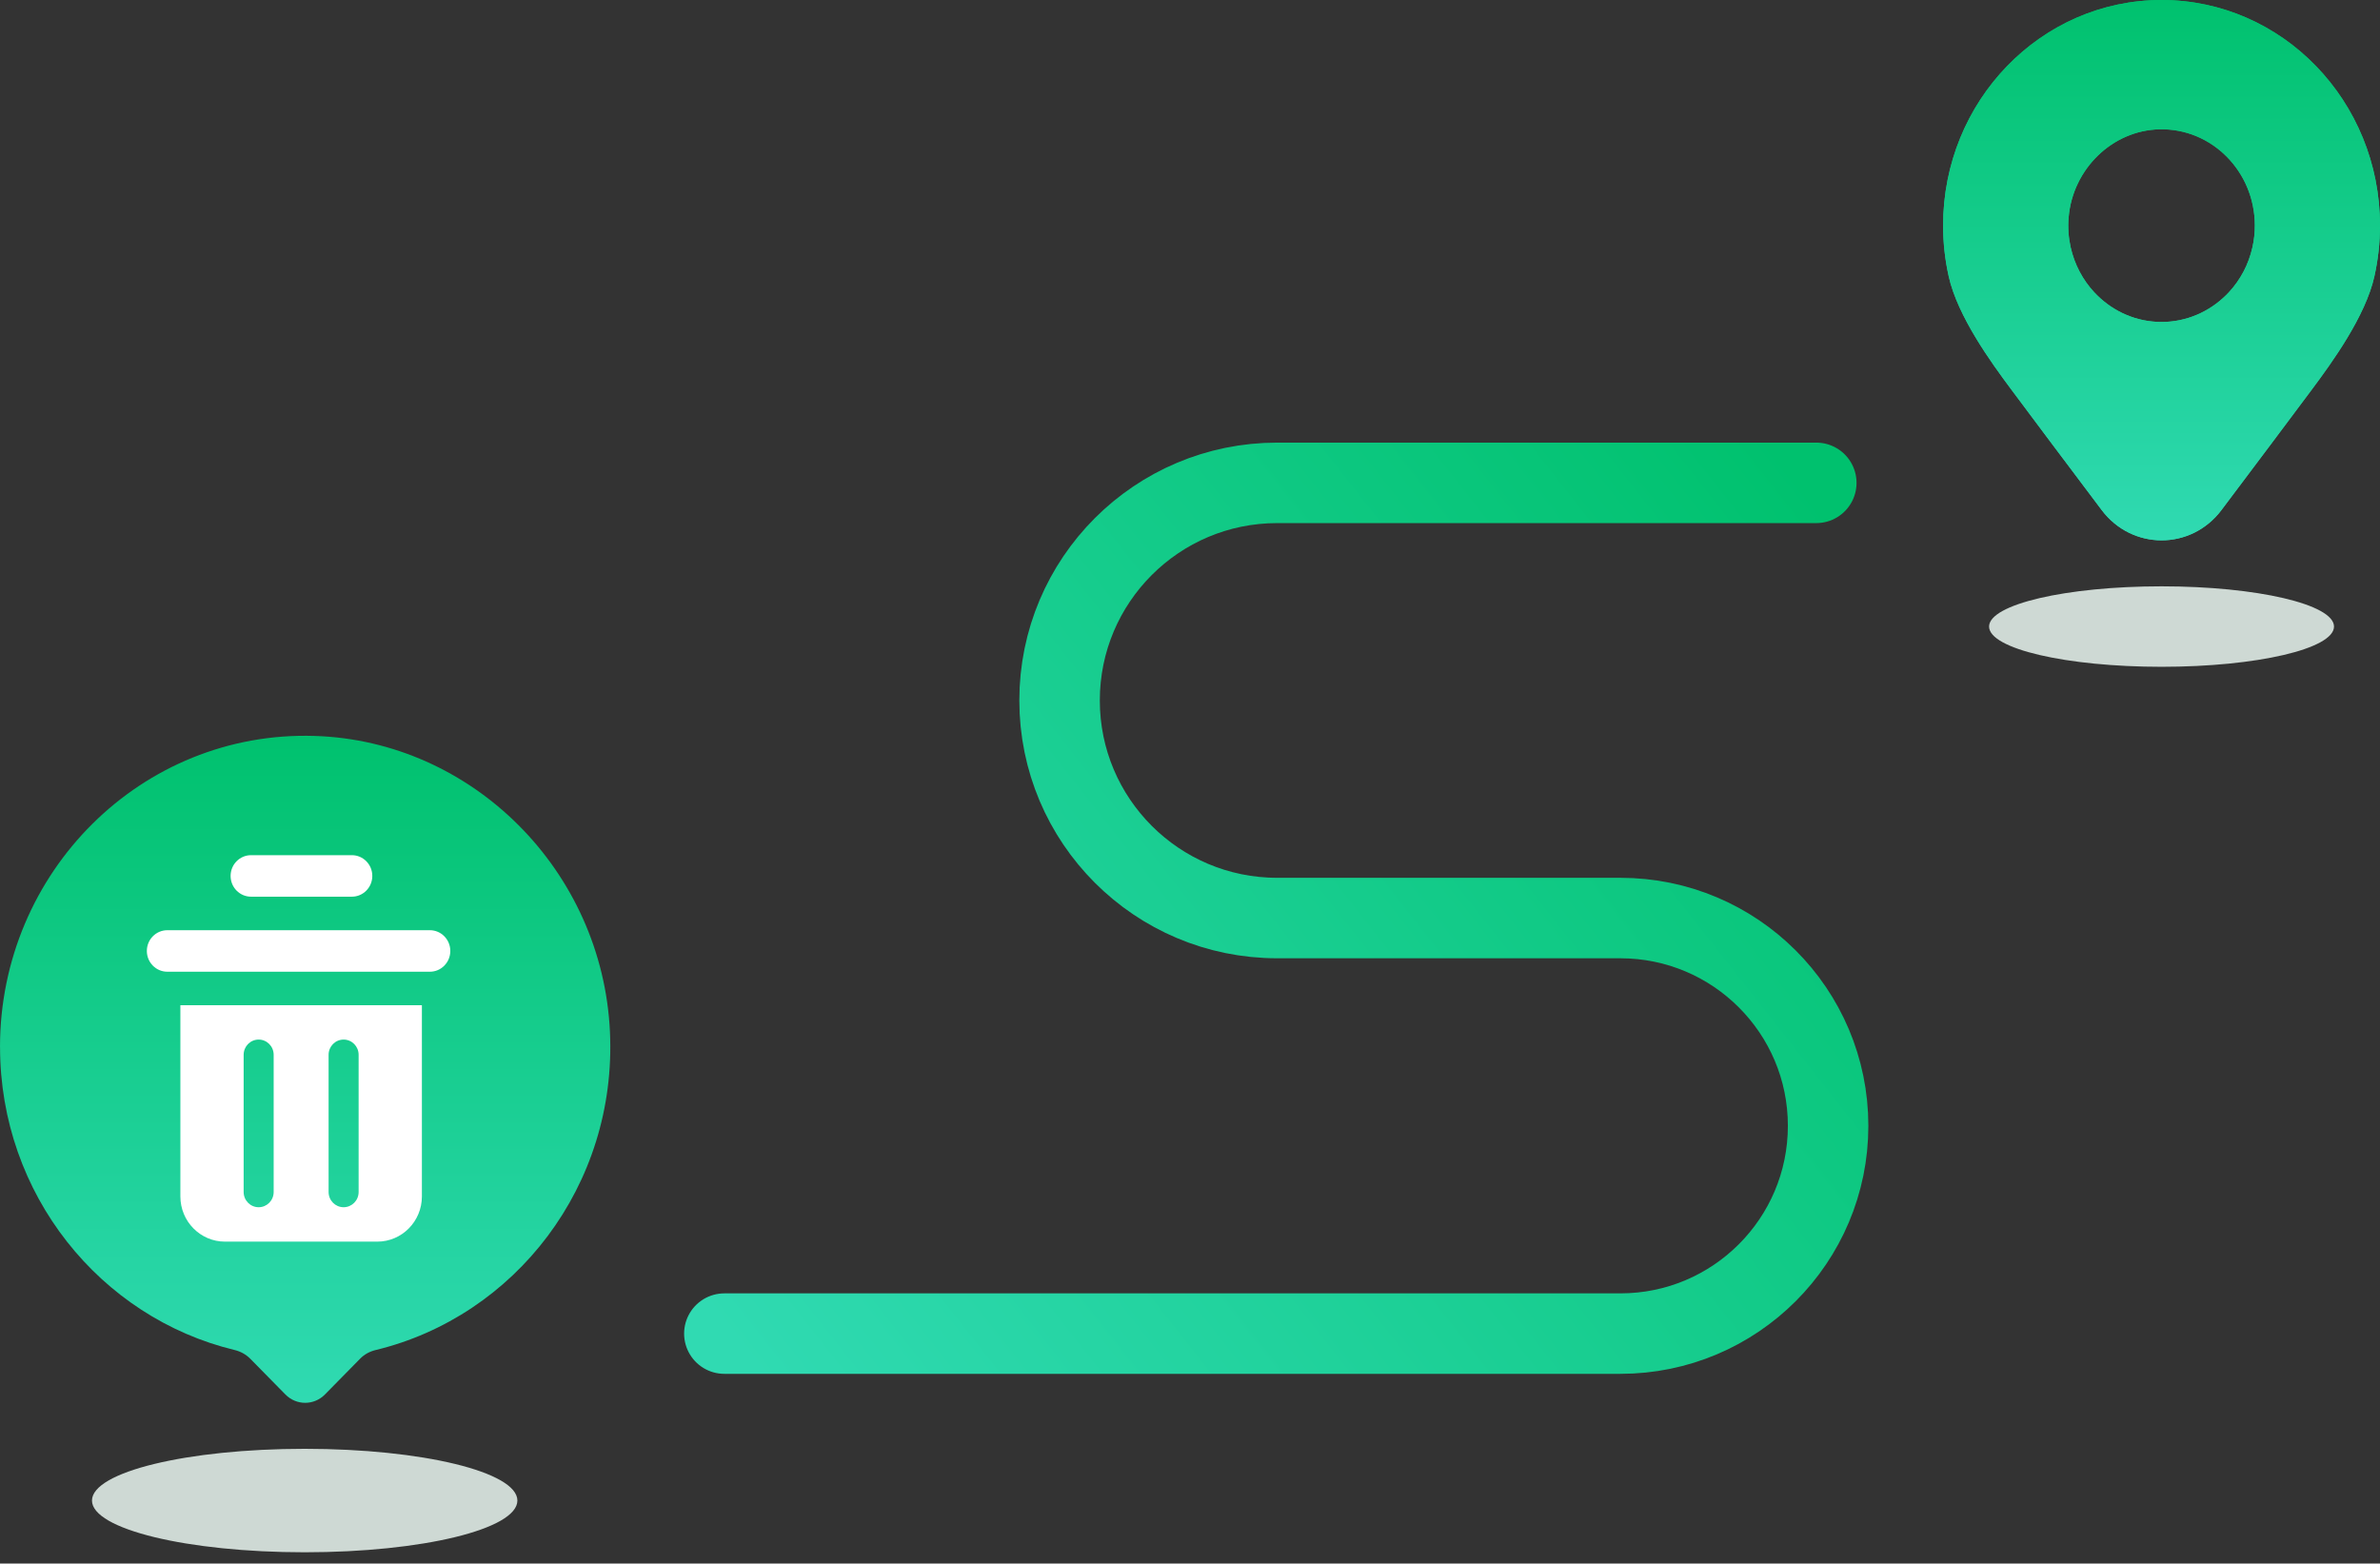<svg width="207" height="136" viewBox="0 0 207 136" fill="none" xmlns="http://www.w3.org/2000/svg">
<rect x="0" y="0" width="207" height="136" fill="#333333" stroke="none"/>
<g id="Group 34087">
<g id="Group 34075">
<path id="Vector" d="M-0 91.075C-0 75.843 12.327 63.547 27.357 64.013C41.092 64.434 52.39 75.739 53.05 89.743C53.681 103.128 44.781 114.507 32.672 117.429C32.162 117.552 31.686 117.805 31.318 118.186L28.26 121.296C27.309 122.262 25.775 122.262 24.824 121.296L21.766 118.186C21.393 117.81 20.922 117.552 20.412 117.429C8.711 114.606 0.004 103.88 0.004 91.075H-0Z" fill="url(#paint0_linear_1495_7987)"/>
<g id="Group 109">
<path id="Vector_2" d="M37.387 80.911H14.552C13.57 80.911 12.773 81.719 12.773 82.715V82.719C12.773 83.715 13.57 84.523 14.552 84.523H37.387C38.369 84.523 39.165 83.715 39.165 82.719V82.715C39.165 81.719 38.369 80.911 37.387 80.911Z" fill="white"/>
<path id="Vector_3" d="M30.602 74.385H21.835C20.853 74.385 20.057 75.192 20.057 76.189V76.192C20.057 77.189 20.853 77.996 21.835 77.996H30.602C31.585 77.996 32.381 77.189 32.381 76.192V76.189C32.381 75.192 31.585 74.385 30.602 74.385Z" fill="white"/>
<path id="Vector_4" d="M15.688 87.436V104.067C15.688 106.239 17.424 108 19.565 108H32.816C34.958 108 36.694 106.239 36.694 104.067V87.436H15.688ZM23.802 103.683C23.802 104.415 23.217 105.008 22.496 105.008C21.775 105.008 21.191 104.415 21.191 103.683V91.749C21.191 91.017 21.775 90.425 22.496 90.425C23.217 90.425 23.802 91.017 23.802 91.749V103.683ZM31.191 103.683C31.191 104.415 30.607 105.008 29.886 105.008C29.164 105.008 28.58 104.415 28.58 103.683V91.749C28.58 91.017 29.164 90.425 29.886 90.425C30.607 90.425 31.191 91.017 31.191 91.749V103.683Z" fill="white"/>
</g>
</g>
<path id="Vector 2" d="M157.972 42H111.082C100.629 42 92.156 50.474 92.156 60.926V60.926C92.156 71.379 100.629 79.853 111.082 79.853H140.926C150.908 79.853 159 87.944 159 97.926V97.926C159 107.908 150.908 116 140.926 116H63" stroke="url(#paint1_linear_1495_7987)" stroke-width="7" stroke-linecap="round"/>
<path id="Vector_5" d="M188 0C177.505 0 169 8.785 169 19.625C169 21.139 169.171 22.613 169.486 24.029C170.264 27.535 173.211 31.567 174.866 33.794C176.522 36.026 179.886 40.501 182.794 44.367C185.437 47.877 190.571 47.877 193.209 44.367C196.118 40.501 199.478 36.026 201.134 33.798C202.789 31.571 205.736 27.535 206.514 24.029C206.829 22.613 207 21.139 207 19.625C207 8.785 198.495 0 188 0ZM195.905 21.507C195.571 23.005 194.854 24.347 193.859 25.417L193.608 25.676C192.15 27.115 190.176 28.006 188 28.006C185.824 28.006 183.85 27.119 182.392 25.676L182.141 25.417C181.146 24.347 180.429 23.001 180.095 21.507C179.909 20.676 179.84 19.797 179.92 18.887C180.285 14.683 183.725 11.346 187.81 11.248C192.378 11.138 196.114 14.93 196.114 19.625C196.114 20.272 196.042 20.899 195.905 21.507Z" fill="url(#paint2_linear_1495_7987)"/>
<path id="Vector_6" d="M188 0C177.505 0 169 8.785 169 19.625C169 21.139 169.171 22.613 169.486 24.029C170.264 27.535 173.211 31.567 174.866 33.794C176.522 36.026 179.886 40.501 182.794 44.367C185.437 47.877 190.571 47.877 193.209 44.367C196.118 40.501 199.478 36.026 201.134 33.798C202.789 31.571 205.736 27.535 206.514 24.029C206.829 22.613 207 21.139 207 19.625C207 8.785 198.495 0 188 0ZM195.905 21.507C195.571 23.005 194.854 24.347 193.859 25.417L193.608 25.676C192.15 27.115 190.176 28.006 188 28.006C185.824 28.006 183.85 27.119 182.392 25.676L182.141 25.417C181.146 24.347 180.429 23.001 180.095 21.507C179.909 20.676 179.84 19.797 179.92 18.887C180.285 14.683 183.725 11.346 187.81 11.248C192.378 11.138 196.114 14.93 196.114 19.625C196.114 20.272 196.042 20.899 195.905 21.507Z" fill="url(#paint3_linear_1495_7987)"/>
<ellipse id="Ellipse 107" cx="26.5" cy="130.521" rx="18.5" ry="4.5" fill="#CED9D4"/>
<ellipse id="Ellipse 108" cx="188" cy="54.5" rx="15" ry="3.5" fill="#CED9D4"/>
</g>
<defs>
<linearGradient id="paint0_linear_1495_7987" x1="26.541" y1="64" x2="26.541" y2="122.02" gradientUnits="userSpaceOnUse">
<stop stop-color="#00C16E"/>
<stop offset="1" stop-color="#30DAB2"/>
</linearGradient>
<linearGradient id="paint1_linear_1495_7987" x1="157" y1="42" x2="63" y2="116" gradientUnits="userSpaceOnUse">
<stop stop-color="#00C16E"/>
<stop offset="1" stop-color="#30DAB2"/>
</linearGradient>
<linearGradient id="paint2_linear_1495_7987" x1="188" y1="0" x2="188" y2="47" gradientUnits="userSpaceOnUse">
<stop stop-color="#00C16E"/>
<stop offset="1" stop-color="#30DAB2"/>
</linearGradient>
<linearGradient id="paint3_linear_1495_7987" x1="188" y1="0" x2="188" y2="47" gradientUnits="userSpaceOnUse">
<stop stop-color="#00C16E"/>
<stop offset="1" stop-color="#30DAB2"/>
</linearGradient>
</defs>
</svg>
